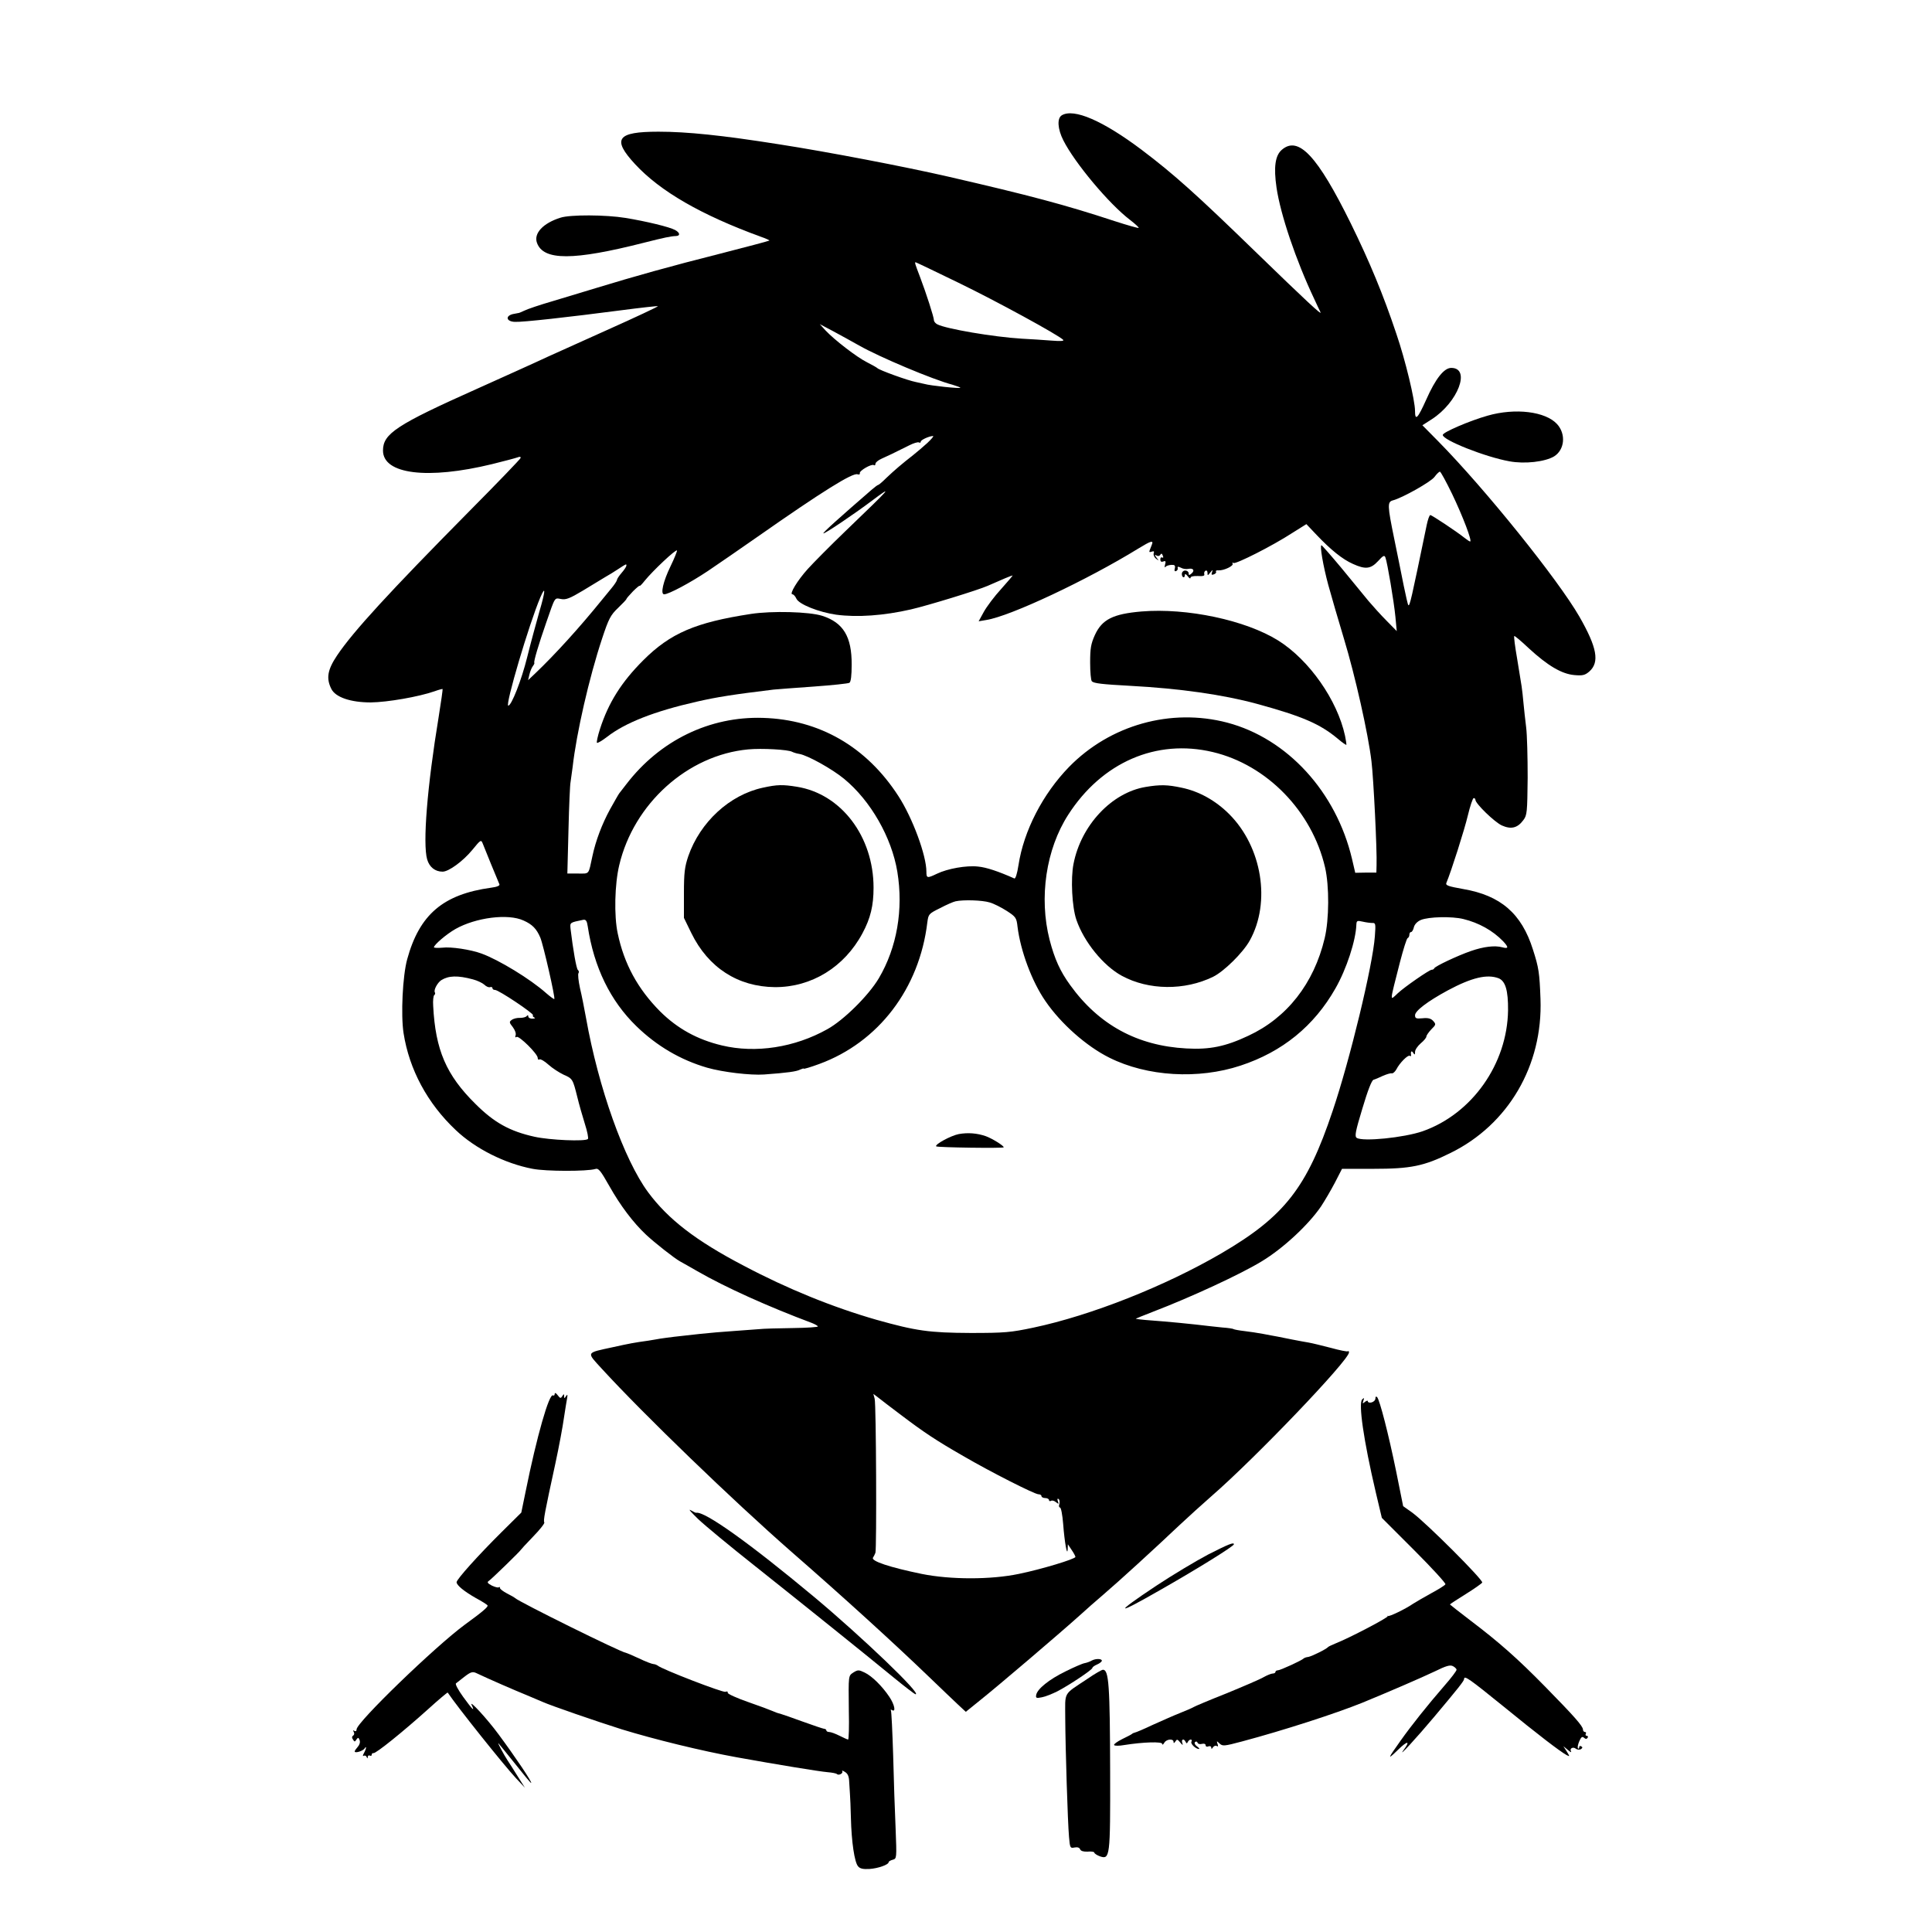 <?xml version="1.0" standalone="no"?>
<!DOCTYPE svg PUBLIC "-//W3C//DTD SVG 20010904//EN"
 "http://www.w3.org/TR/2001/REC-SVG-20010904/DTD/svg10.dtd">
<svg version="1.0" xmlns="http://www.w3.org/2000/svg"
 width="1024pt" height="1024pt" viewBox="0 0 1024 1024"
 preserveAspectRatio="xMidYMid meet">
<g transform="translate(0,1024) scale(0.1,-0.1)"
fill="#000000" stroke="none">
<path d="M5628 9629 c-26 -15 -23 -72 8 -133 60 -119 242 -337 354 -422 27
-21 48 -40 45 -42 -2 -2 -59 14 -127 36 -261 86 -453 137 -883 236 -226 52
-637 131 -895 171 -303 48 -489 67 -640 67 -220 0 -248 -38 -124 -172 134
-145 352 -270 667 -385 27 -9 47 -19 45 -20 -2 -2 -118 -33 -259 -69 -262 -66
-461 -122 -654 -181 -60 -18 -166 -50 -235 -71 -69 -20 -137 -43 -152 -51 -15
-7 -29 -13 -30 -12 -2 0 -16 -3 -31 -6 -41 -11 -32 -40 13 -41 41 -2 283 25
559 61 107 14 196 24 198 22 2 -2 -119 -59 -269 -126 -150 -68 -291 -131 -313
-141 -57 -27 -275 -125 -375 -170 -430 -192 -500 -239 -500 -328 0 -126 237
-155 578 -72 65 16 125 32 136 36 12 5 17 3 15 -4 -2 -6 -123 -132 -269 -279
-428 -433 -619 -641 -704 -768 -50 -75 -58 -120 -30 -176 22 -45 103 -72 209
-72 89 1 255 30 338 59 22 8 41 13 43 12 1 -2 -8 -68 -21 -148 -61 -370 -85
-671 -61 -755 12 -41 42 -65 82 -65 32 0 108 55 158 116 44 54 46 55 55 32 8
-21 76 -188 88 -215 3 -7 -12 -14 -44 -18 -254 -35 -380 -142 -445 -380 -24
-88 -34 -294 -19 -391 30 -192 126 -372 277 -514 103 -98 260 -177 407 -205
71 -14 289 -14 332 -1 17 6 28 -8 75 -91 58 -103 126 -193 194 -257 46 -43
150 -125 181 -142 11 -6 52 -29 90 -51 149 -86 378 -189 608 -275 15 -6 30
-14 32 -18 3 -4 -57 -8 -133 -9 -75 -1 -157 -3 -182 -6 -25 -2 -85 -6 -135
-10 -49 -3 -128 -10 -175 -15 -47 -5 -107 -12 -135 -15 -27 -3 -61 -8 -75 -10
-14 -3 -43 -7 -65 -11 -73 -10 -99 -15 -185 -34 -147 -32 -143 -24 -59 -116
219 -239 691 -695 1004 -969 282 -246 542 -483 725 -659 64 -61 134 -129 157
-150 l42 -39 73 59 c98 78 431 362 533 454 27 25 84 75 125 110 83 71 268 240
400 365 47 44 123 113 170 154 236 205 730 722 730 763 0 6 -3 9 -6 6 -3 -3
-43 5 -90 18 -47 12 -99 25 -117 28 -18 3 -57 10 -87 16 -30 6 -66 13 -80 16
-14 2 -47 9 -75 14 -27 5 -72 12 -99 15 -27 3 -53 8 -57 10 -3 3 -31 7 -60 9
-30 3 -94 10 -144 16 -49 5 -124 13 -165 16 -71 5 -139 11 -150 14 -3 0 40 18
95 39 196 75 462 198 573 266 114 69 248 194 314 291 19 29 52 85 73 125 l38
74 166 0 c198 0 268 14 409 84 306 150 490 464 477 816 -5 138 -9 166 -40 262
-60 191 -171 287 -370 321 -78 14 -94 19 -89 32 26 62 96 282 114 358 12 50
26 92 31 92 5 0 9 -4 9 -9 0 -20 101 -118 140 -136 49 -22 83 -14 114 28 20
26 21 42 23 225 0 108 -3 229 -8 267 -5 39 -11 96 -14 127 -3 32 -7 72 -10 90
-3 18 -14 85 -24 148 -11 63 -18 117 -15 119 2 2 37 -27 77 -65 100 -92 174
-136 241 -142 44 -4 57 -1 80 19 55 49 41 127 -53 291 -113 196 -497 674 -748
929 l-84 85 50 32 c139 90 208 272 103 272 -38 0 -83 -56 -133 -169 -45 -100
-59 -114 -59 -59 0 56 -51 269 -99 409 -70 209 -141 380 -241 584 -177 359
-278 467 -366 391 -35 -30 -44 -91 -28 -201 21 -142 102 -383 200 -590 15 -33
30 -64 33 -70 9 -19 -75 59 -344 320 -313 304 -432 411 -604 541 -205 154
-359 221 -423 183z m-547 -888 c200 -97 528 -276 554 -302 7 -7 -15 -8 -65 -4
-41 3 -111 8 -155 10 -149 9 -401 52 -447 76 -10 5 -18 15 -18 22 0 16 -41
143 -74 230 -26 68 -29 77 -23 77 2 0 105 -49 228 -109z m-528 -332 c107 -61
392 -181 495 -208 23 -7 42 -14 42 -16 0 -6 -160 11 -190 20 -3 1 -23 5 -45
10 -43 8 -197 64 -205 74 -3 3 -27 17 -55 31 -54 27 -172 118 -220 169 l-30
33 70 -37 c39 -21 101 -55 138 -76z m362 -517 c-22 -20 -56 -49 -75 -64 -59
-46 -100 -81 -141 -120 -21 -21 -41 -38 -44 -38 -3 0 -18 -11 -33 -24 -178
-154 -262 -230 -258 -233 4 -5 163 102 256 172 116 87 109 78 -140 -161 -79
-76 -168 -166 -198 -199 -56 -62 -100 -135 -82 -135 6 0 15 -10 21 -23 13 -30
120 -72 211 -85 112 -15 252 -5 396 28 91 21 355 102 407 125 74 33 127 55
132 55 2 0 -25 -32 -60 -71 -36 -39 -77 -94 -92 -121 l-28 -51 41 7 c127 20
535 212 806 379 67 41 81 45 71 20 -4 -10 -9 -24 -12 -31 -3 -8 0 -10 11 -6
11 4 15 2 11 -8 -3 -8 2 -21 12 -29 17 -13 17 -13 3 5 -11 15 -11 18 -1 12 8
-5 16 -4 21 4 5 8 9 7 13 -5 4 -9 3 -13 -3 -10 -6 3 -10 -1 -10 -10 0 -11 5
-15 16 -11 12 5 14 1 9 -17 -3 -12 -3 -17 2 -12 4 6 18 10 31 11 18 1 22 -3
19 -18 -4 -12 -1 -18 6 -15 7 3 11 10 9 16 -2 9 3 9 17 2 10 -6 28 -9 40 -6
26 5 35 -9 16 -25 -12 -10 -15 -10 -15 2 0 7 -8 14 -18 14 -10 0 -18 -8 -18
-18 0 -20 16 -25 16 -5 0 7 7 4 15 -7 8 -11 15 -15 15 -8 0 6 15 10 39 9 26
-2 37 1 34 9 -2 7 0 15 6 19 6 3 11 -1 11 -11 0 -16 1 -16 15 2 13 16 14 16 9
1 -5 -13 -2 -16 10 -11 9 3 14 10 11 14 -3 5 3 8 13 7 28 -2 83 24 75 36 -3 5
-1 7 5 3 12 -7 205 90 311 159 l75 47 55 -58 c74 -78 137 -129 192 -153 66
-30 94 -27 133 15 27 30 34 33 39 19 10 -26 45 -232 53 -315 l7 -75 -54 55
c-30 30 -73 78 -96 105 -22 28 -87 105 -142 173 -56 67 -104 122 -107 122 -10
0 9 -110 36 -210 16 -58 53 -186 83 -285 59 -194 129 -505 146 -650 11 -90 30
-474 27 -550 l-1 -40 -56 0 -56 -1 -17 73 c-84 356 -343 639 -662 723 -298 78
-620 -12 -838 -235 -139 -143 -240 -338 -268 -521 -7 -46 -16 -73 -22 -70 -83
37 -148 59 -192 63 -62 7 -162 -11 -218 -38 -52 -25 -56 -24 -56 11 0 86 -73
284 -148 400 -169 262 -419 406 -718 415 -282 9 -546 -119 -724 -351 -16 -21
-33 -43 -38 -49 -4 -5 -26 -44 -49 -85 -43 -79 -76 -167 -93 -247 -22 -102
-14 -93 -77 -93 l-56 0 6 233 c3 127 8 241 11 252 2 12 7 48 11 80 20 178 87
472 156 680 35 106 45 125 85 163 24 23 44 44 44 47 0 3 16 21 35 41 19 19 35
32 35 29 0 -4 12 8 27 27 42 52 167 170 171 160 1 -4 -14 -42 -34 -83 -39 -80
-55 -149 -34 -149 24 0 138 61 231 123 52 35 171 117 264 182 344 241 505 341
530 331 8 -3 14 0 12 6 -3 13 61 50 74 43 5 -4 9 0 9 7 0 7 15 19 33 27 32 14
63 29 145 70 23 12 47 19 52 16 6 -3 10 -2 10 4 0 9 43 29 65 30 6 0 -8 -16
-30 -37z m2781 -269 c58 -121 108 -253 96 -253 -4 0 -18 10 -32 21 -40 32
-171 119 -179 119 -5 0 -13 -24 -19 -52 -83 -401 -90 -433 -98 -425 -2 2 -13
49 -24 103 -11 54 -33 166 -50 247 -37 180 -37 197 -7 205 50 13 201 98 220
124 11 15 24 28 29 28 4 0 33 -53 64 -117z m-4376 -381 c0 -5 -11 -22 -25 -38
-14 -16 -25 -33 -25 -38 0 -4 -13 -25 -30 -45 -16 -20 -39 -47 -50 -61 -119
-147 -248 -289 -354 -390 l-37 -35 7 30 c4 17 12 36 18 44 6 8 10 16 8 18 -5
5 24 101 63 213 49 141 43 131 79 125 25 -5 46 3 116 45 47 29 99 60 117 71
18 10 49 29 70 43 44 29 43 28 43 18z m-461 -243 c-16 -57 -46 -166 -65 -243
-30 -121 -83 -256 -100 -256 -18 0 110 433 170 574 29 68 27 33 -5 -75z m1340
-744 c6 -3 23 -9 38 -11 45 -8 174 -80 237 -132 141 -116 252 -311 282 -492
33 -201 -2 -402 -98 -565 -54 -91 -186 -222 -273 -270 -173 -97 -380 -129
-559 -86 -130 31 -235 89 -327 180 -119 120 -191 252 -225 414 -20 93 -16 261
8 361 77 327 363 584 683 614 72 7 215 -1 234 -13z m2229 -1 c287 -68 526
-314 595 -611 23 -99 22 -276 -2 -376 -57 -240 -200 -422 -405 -517 -121 -57
-205 -74 -328 -67 -260 14 -464 125 -616 336 -53 73 -82 137 -109 240 -57 224
-19 480 99 663 179 278 467 403 766 332z m-1183 -797 c22 -6 63 -27 91 -45 48
-31 52 -37 57 -83 16 -129 76 -291 148 -395 82 -120 218 -240 339 -300 200
-100 471 -116 695 -42 222 73 390 210 503 409 59 103 108 254 111 338 1 21 4
23 34 16 17 -4 40 -7 51 -7 17 1 18 -5 13 -71 -11 -153 -132 -654 -224 -926
-136 -406 -255 -558 -588 -753 -298 -174 -691 -330 -999 -395 -119 -25 -150
-28 -331 -28 -221 1 -290 11 -500 70 -230 66 -472 164 -704 287 -253 132 -400
246 -506 389 -127 172 -263 553 -329 924 -9 50 -23 121 -32 158 -8 37 -12 73
-8 79 4 5 2 13 -3 17 -8 5 -26 110 -39 218 -3 34 -5 33 68 48 13 2 19 -6 23
-34 33 -218 120 -396 258 -530 108 -105 234 -179 375 -220 84 -24 230 -41 302
-36 124 9 173 16 191 26 11 5 19 7 19 5 0 -3 37 8 83 25 313 115 530 399 572
750 6 44 7 46 68 76 34 18 71 34 82 36 41 9 141 6 180 -6z m-2470 -96 c47 -21
69 -44 89 -91 16 -39 80 -319 74 -325 -2 -2 -21 12 -43 31 -84 75 -252 177
-343 210 -57 21 -162 37 -208 31 -24 -2 -44 -1 -44 2 0 13 65 69 114 97 108
61 279 83 361 45z m4981 8 c82 -20 156 -61 211 -118 30 -32 29 -41 -4 -32 -40
11 -99 4 -168 -20 -69 -24 -188 -80 -193 -91 -2 -5 -8 -8 -14 -8 -12 0 -144
-91 -180 -125 -43 -40 -44 -55 12 165 18 69 36 127 41 128 5 2 9 10 9 18 0 8
4 14 9 14 5 0 12 12 15 26 4 15 18 30 37 38 41 17 164 20 225 5z m-5249 -320
c23 -6 50 -19 60 -28 10 -10 24 -16 31 -13 6 2 12 0 12 -5 0 -6 6 -10 14 -10
19 0 206 -125 201 -134 -3 -4 1 -10 7 -12 7 -3 3 -6 -9 -6 -13 -1 -23 5 -23
12 0 7 -3 8 -8 2 -4 -6 -20 -10 -35 -10 -16 1 -36 -4 -45 -11 -14 -10 -13 -14
6 -38 12 -16 18 -34 15 -43 -4 -10 -2 -14 5 -9 13 8 112 -90 112 -111 0 -8 4
-12 10 -8 5 3 26 -9 47 -28 21 -19 57 -42 80 -53 48 -21 49 -23 73 -119 9 -38
28 -103 40 -142 13 -40 20 -76 16 -80 -14 -14 -202 -6 -283 12 -131 29 -214
75 -313 174 -155 153 -212 286 -224 519 -2 29 1 55 6 58 4 3 6 9 3 14 -8 12
14 52 34 65 39 24 86 26 168 4z m5436 6 c36 -15 51 -64 50 -170 -4 -284 -191
-549 -453 -641 -99 -34 -317 -56 -349 -35 -12 8 -7 34 30 156 28 94 49 149 59
152 8 2 31 12 50 21 19 8 40 15 47 13 7 -1 17 9 24 21 17 34 61 78 71 72 5 -3
8 -2 7 3 -3 20 2 27 11 13 8 -12 10 -12 10 5 0 11 14 31 30 45 17 14 30 30 30
36 0 6 12 23 26 38 25 25 26 27 10 45 -12 13 -27 17 -56 14 -34 -3 -40 -1 -40
16 0 23 65 73 174 132 127 68 208 87 269 64z m-3167 -2315 c120 -91 186 -135
329 -217 144 -84 379 -203 399 -203 9 0 16 -4 16 -10 0 -5 9 -10 20 -10 11 0
20 -5 20 -11 0 -5 5 -7 10 -4 6 4 18 1 27 -7 15 -11 16 -11 10 5 -4 11 -3 16
4 12 5 -4 7 -15 4 -26 -4 -10 -2 -19 3 -19 6 0 13 -39 17 -87 7 -95 22 -179
24 -133 l1 25 20 -30 c11 -16 20 -33 20 -37 0 -11 -182 -66 -300 -90 -148 -31
-362 -31 -515 0 -170 35 -269 68 -258 86 4 6 10 18 13 26 7 22 4 784 -4 816
l-7 26 24 -18 c13 -11 69 -53 123 -94z"/>
<path d="M6050 6999 c-151 -13 -209 -42 -247 -125 -21 -47 -25 -70 -25 -146 0
-50 4 -94 9 -99 11 -11 55 -16 203 -24 263 -14 493 -47 670 -95 245 -67 336
-107 430 -185 23 -20 44 -34 46 -33 1 2 -2 24 -7 48 -41 190 -190 402 -354
505 -173 108 -484 174 -725 154z"/>
<path d="M3980 6986 c-294 -45 -427 -102 -571 -246 -115 -115 -184 -224 -229
-364 -12 -37 -19 -70 -16 -73 3 -3 27 11 53 31 96 75 251 136 476 187 109 25
194 38 407 64 19 2 115 9 212 16 98 7 183 16 190 20 8 5 12 38 12 96 1 148
-44 223 -156 259 -69 22 -267 27 -378 10z"/>
<path d="M4043 6065 c-176 -38 -332 -182 -395 -363 -19 -57 -23 -87 -23 -197
l0 -130 39 -80 c90 -184 247 -285 443 -287 194 -1 368 106 464 285 43 80 59
147 59 242 0 271 -171 497 -406 535 -75 12 -104 12 -181 -5z"/>
<path d="M6072 6069 c-180 -30 -342 -203 -382 -407 -16 -79 -8 -230 15 -297
40 -117 143 -244 241 -297 142 -77 333 -79 484 -5 57 28 158 127 194 192 113
203 65 496 -109 670 -72 72 -160 121 -252 140 -75 16 -113 17 -191 4z"/>
<path d="M5081 4229 c-41 -8 -128 -55 -119 -65 7 -6 358 -11 358 -5 0 9 -62
47 -95 59 -46 16 -95 20 -144 11z"/>
<path d="M2970 9086 c-92 -29 -142 -83 -124 -133 34 -95 192 -95 569 1 107 27
140 34 168 35 24 1 21 18 -5 32 -29 16 -153 46 -263 64 -104 17 -294 18 -345
1z"/>
<path d="M7885 8037 c-96 -27 -237 -88 -238 -102 -2 -27 225 -117 353 -140 81
-15 188 -3 237 26 56 35 64 118 16 171 -61 67 -221 87 -368 45z"/>
<path d="M2940 2852 c0 -7 -4 -11 -9 -8 -20 13 -86 -217 -145 -509 l-23 -112
-105 -104 c-123 -122 -238 -250 -238 -265 0 -16 39 -48 102 -84 32 -17 60 -35
62 -39 5 -7 -28 -35 -119 -101 -158 -116 -575 -519 -575 -556 0 -9 -5 -12 -12
-8 -7 5 -8 3 -3 -6 4 -7 3 -15 -3 -19 -7 -4 -8 -12 -1 -21 8 -13 10 -13 18 0
9 12 11 12 17 -3 4 -11 0 -25 -10 -36 -9 -10 -16 -20 -16 -24 0 -11 43 2 52
15 12 19 10 0 -3 -24 -7 -12 -7 -18 -1 -14 6 3 13 0 15 -6 4 -10 6 -10 6 0 1
7 6 10 11 7 6 -3 10 -1 10 4 0 6 4 10 9 9 12 -4 160 116 289 232 56 51 104 91
105 89 50 -75 296 -383 362 -454 l47 -50 -38 60 c-20 33 -45 71 -54 85 -18 27
-56 98 -48 90 3 -3 42 -51 87 -107 45 -57 83 -103 86 -103 9 0 -86 141 -172
257 -61 83 -159 189 -143 156 18 -38 6 -27 -45 43 -26 36 -44 69 -38 72 5 4
26 20 46 36 31 24 42 27 60 19 65 -31 210 -94 267 -117 36 -15 74 -31 85 -36
44 -20 288 -104 421 -146 173 -53 421 -114 609 -148 211 -38 435 -75 482 -79
24 -2 45 -6 49 -10 9 -9 35 4 28 15 -3 5 3 4 15 -4 15 -9 21 -24 22 -53 1 -22
3 -51 4 -65 1 -14 4 -70 5 -125 3 -127 19 -235 38 -257 10 -12 26 -16 60 -14
47 3 102 23 102 36 0 4 10 10 22 13 21 6 21 8 15 164 -4 87 -10 262 -13 388
-4 127 -9 234 -12 239 -3 5 0 6 6 2 22 -13 13 30 -14 70 -38 57 -93 111 -131
129 -31 15 -36 15 -59 1 -28 -19 -27 -11 -25 -203 2 -84 0 -153 -4 -153 -3 0
-23 9 -45 20 -22 11 -46 20 -55 20 -8 0 -15 4 -15 8 0 5 -6 9 -12 9 -7 1 -58
18 -113 38 -55 20 -109 39 -120 42 -11 2 -29 9 -40 14 -11 5 -69 27 -130 48
-60 21 -109 43 -108 49 2 6 -4 9 -12 5 -14 -5 -338 120 -359 139 -6 4 -16 8
-22 8 -7 0 -42 13 -77 30 -36 17 -68 30 -70 30 -21 0 -567 270 -587 290 -3 3
-22 14 -42 24 -21 11 -38 24 -38 29 0 6 -3 8 -6 4 -4 -3 -20 1 -37 9 -23 12
-27 18 -16 25 13 8 169 160 169 164 0 1 29 33 65 70 36 37 63 71 60 76 -6 9 1
47 59 314 19 88 39 196 45 240 7 44 14 91 17 105 3 19 2 22 -6 10 -9 -13 -10
-13 -10 0 0 13 -1 13 -10 0 -8 -13 -11 -12 -24 5 -9 12 -15 15 -16 7z"/>
<path d="M7290 2828 c0 -9 -9 -18 -20 -21 -11 -3 -20 0 -20 5 0 6 -6 5 -15 -2
-13 -11 -14 -10 -9 6 6 15 4 17 -6 7 -21 -20 7 -216 72 -493 l32 -135 172
-172 c94 -94 168 -175 165 -180 -3 -6 -37 -27 -76 -48 -38 -21 -81 -46 -95
-55 -39 -27 -127 -70 -134 -65 -3 3 -4 2 -1 -1 5 -7 -204 -116 -275 -144 -19
-8 -37 -16 -40 -19 -10 -12 -86 -49 -105 -53 -11 -1 -22 -5 -25 -8 -9 -10
-124 -63 -137 -63 -7 0 -13 -4 -13 -9 0 -4 -6 -8 -14 -8 -8 0 -30 -9 -48 -19
-18 -11 -107 -49 -197 -86 -91 -36 -169 -69 -175 -73 -6 -4 -38 -18 -71 -31
-33 -13 -98 -42 -145 -63 -46 -22 -89 -40 -95 -41 -5 -1 -12 -4 -15 -7 -3 -3
-26 -15 -53 -28 -26 -13 -45 -27 -42 -31 2 -5 27 -5 54 0 101 16 201 19 201 6
0 -7 5 -4 11 6 11 20 49 23 49 5 0 -9 3 -8 10 2 8 13 11 12 25 -5 14 -17 16
-17 11 -2 -6 19 9 24 18 5 5 -10 7 -10 12 0 3 6 10 12 15 12 6 0 7 -5 4 -11
-7 -10 21 -38 39 -39 6 0 1 6 -10 14 -11 8 -15 18 -10 23 5 4 11 3 13 -3 2 -7
13 -10 23 -7 12 3 20 0 20 -7 0 -7 7 -10 15 -6 8 3 15 0 15 -7 0 -8 3 -8 9 2
5 7 14 11 20 7 7 -5 9 -1 4 11 -5 17 -5 17 11 2 16 -15 25 -14 119 11 221 59
496 148 637 205 132 54 317 134 384 166 61 30 82 36 97 28 10 -5 19 -14 19
-19 0 -6 -28 -43 -63 -83 -92 -106 -177 -213 -233 -292 -71 -100 -73 -106 -15
-50 52 51 68 50 30 -1 -35 -48 70 66 163 177 126 150 158 190 158 200 0 21 28
1 207 -144 185 -151 300 -239 336 -259 18 -9 18 -9 1 19 l-18 28 24 -20 c13
-11 20 -15 17 -8 -10 16 11 27 26 14 7 -5 19 -6 26 -2 9 6 10 11 2 15 -6 4
-11 2 -11 -5 0 -7 -3 -9 -6 -6 -4 4 -1 20 6 37 10 23 16 28 25 20 9 -8 15 -8
20 0 3 5 1 10 -5 10 -6 0 -8 5 -5 10 3 6 1 10 -4 10 -6 0 -11 6 -11 13 0 18
-47 71 -200 227 -148 151 -246 237 -395 350 -60 46 -110 85 -110 86 0 2 37 26
82 54 45 28 85 56 89 62 8 12 -296 316 -371 371 l-48 34 -37 184 c-41 200 -87
378 -101 394 -6 5 -9 3 -9 -7z"/>
<path d="M3701 2188 c37 -35 169 -144 294 -243 264 -210 583 -466 740 -595 60
-49 113 -90 118 -90 33 0 -281 301 -538 516 -342 285 -580 455 -625 446 -3 -1
-16 6 -30 14 -14 8 5 -13 41 -48z"/>
<path d="M6402 2000 c-64 -34 -188 -108 -274 -165 -227 -151 -218 -160 22 -22
197 112 390 232 390 242 0 12 -28 1 -138 -55z"/>
<path d="M5787 1439 c-10 -6 -27 -12 -38 -14 -12 -2 -58 -22 -102 -44 -86 -42
-150 -93 -155 -125 -3 -16 1 -18 30 -12 18 3 55 18 83 32 63 33 185 114 185
124 0 4 11 12 25 18 14 6 25 15 25 20 0 11 -32 12 -53 1z"/>
<path d="M5764 1342 c-132 -88 -118 -64 -118 -209 1 -164 13 -550 20 -629 5
-58 6 -61 30 -56 15 3 26 -1 29 -10 4 -9 18 -13 40 -12 19 2 35 -1 35 -5 0 -5
14 -14 30 -20 53 -18 55 -4 54 444 -1 464 -7 545 -38 545 -6 0 -43 -21 -82
-48z"/>
</g>
</svg>
